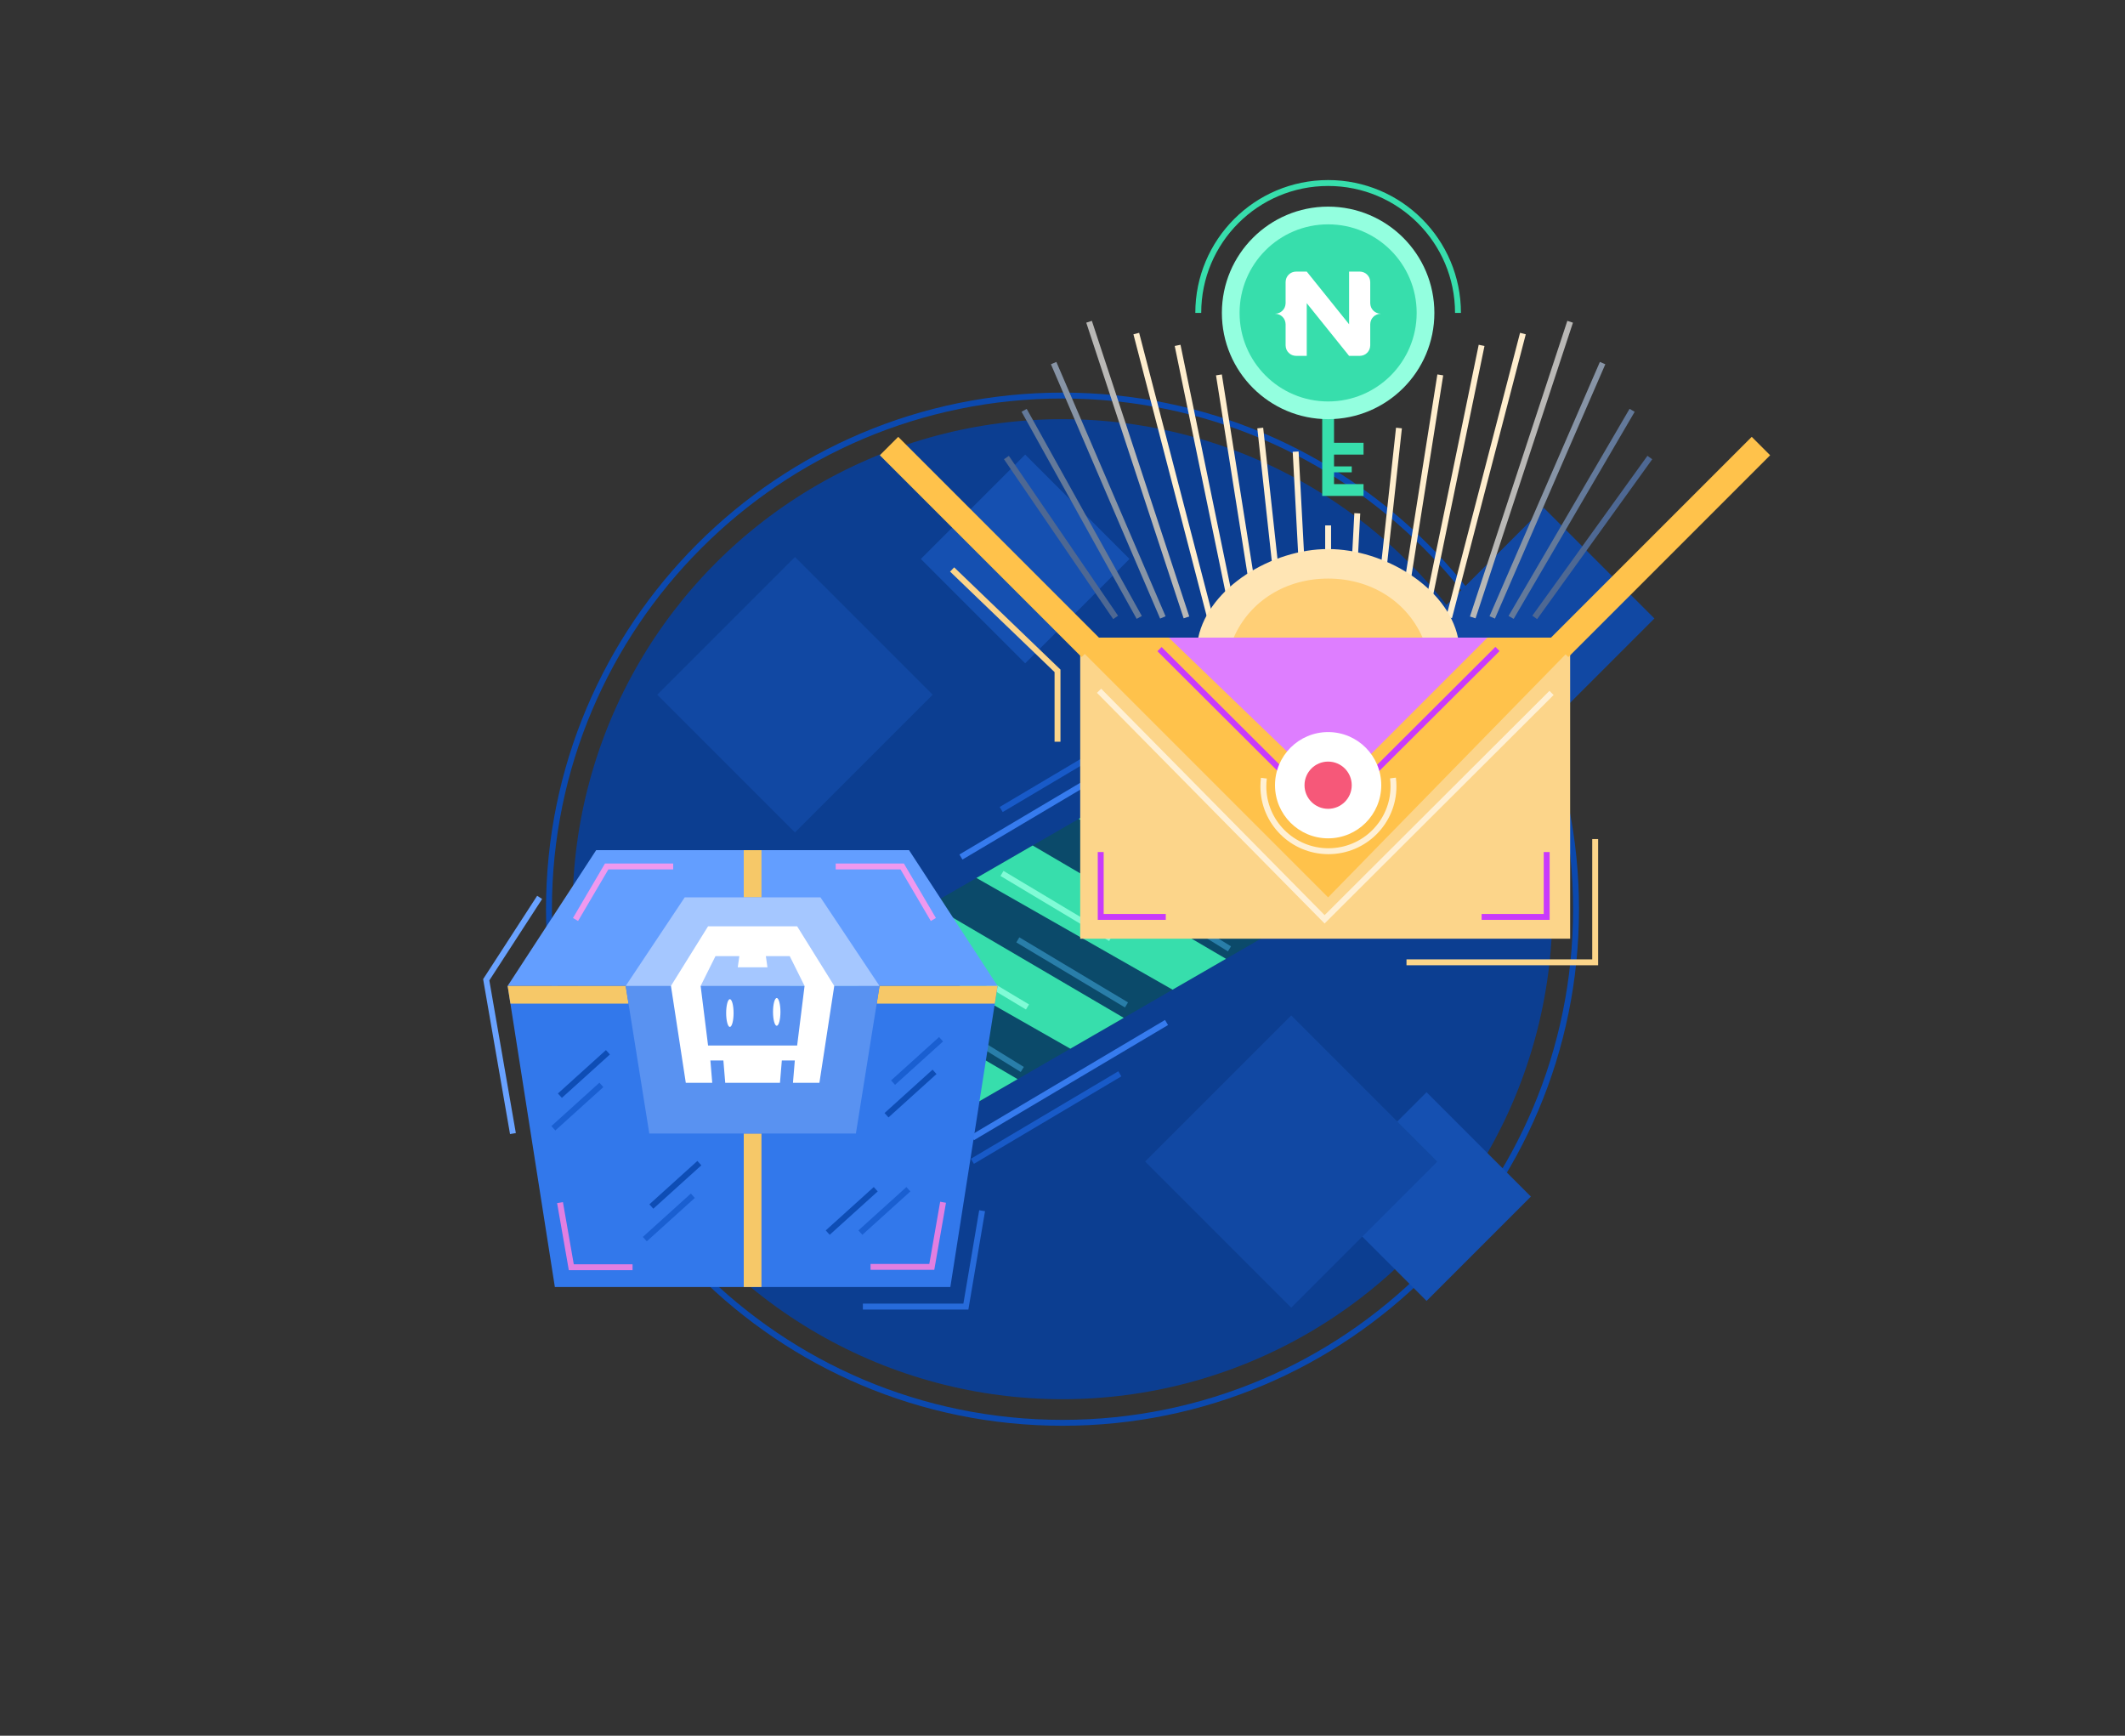 <?xml version="1.0" encoding="UTF-8" standalone="no"?>
<svg width="360px" height="294px" viewBox="0 0 360 294" version="1.1" xmlns="http://www.w3.org/2000/svg" xmlns:xlink="http://www.w3.org/1999/xlink">
    <rect x="0" y="0" width="360" height="294" fill="#333333" stroke="none"/>
    <!-- Generator: Sketch 50.2 (55047) - http://www.bohemiancoding.com/sketch -->
    <title>5_1_upgrading_cordova_applications_to_nativescript</title>
    <desc>Created with Sketch.</desc>
    <defs></defs>
    <g id="illustrations" stroke="none" stroke-width="1" fill="none" fill-rule="evenodd">
        <g id="upgrading_cordova_applications_to_nativescript">
            <g id="upgrading_cordova_applications_to_nativescript_image" transform="translate(81, 30)">
                <g id="circle_bg" transform="translate(11, 36)">
                    <circle id="circle_2" fill="#0C3E91" cx="88" cy="88" r="83"></circle>
                    <path d="M88,175.5 C39.675,175.5 0.5,136.325 0.5,88 C0.5,39.675 39.675,0.5 88,0.5 C136.325,0.5 175.5,39.675 175.5,88 C175.5,136.325 136.325,175.5 88,175.5 Z M88,174.5 C135.773,174.5 174.5,135.773 174.5,88 C174.5,40.227 135.773,1.5 88,1.5 C40.227,1.5 1.5,40.227 1.5,88 C1.5,135.773 40.227,174.5 88,174.5 Z" id="circle_1" fill="#0B49AF" fill-rule="nonzero"></path>
                    <rect id="rectangle" fill="#1550B1" transform="translate(149.678, 136.678) rotate(-315) translate(-149.678, -136.678) " x="137.178" y="124.178" width="25" height="25"></rect>
                    <rect id="rectangle" fill="#1550B1" transform="translate(81.678, 28.678) rotate(-315) translate(-81.678, -28.678) " x="69.178" y="16.178" width="25" height="25"></rect>
                    <rect id="rectangle" fill="#1148A3" transform="translate(42.678, 51.678) rotate(-315) translate(-42.678, -51.678) " x="26.178" y="35.178" width="33" height="33"></rect>
                    <rect id="rectangle" fill="#1148A3" transform="translate(169.517, 38.758) rotate(-315) translate(-169.517, -38.758) " x="156.252" y="25.494" width="26.528" height="26.528"></rect>
                    <rect id="rectangle" fill="#1148A3" transform="translate(126.749, 130.749) rotate(-315) translate(-126.749, -130.749) " x="109.249" y="113.249" width="35" height="35"></rect>
                </g>
                <g id="moving_line" transform="translate(97.866, 130) rotate(-30) translate(-97.866, -130) translate(49.866, 104.5)">
                    <rect id="bg" fill="#0B4A6A" x="3.86535248e-12" y="9" width="96" height="33"></rect>
                    <g id="light_green_stripes" transform="translate(1, 9)" fill="#37DEAC">
                        <polygon id="Rectangle-8" transform="translate(15.117, 16.5) scale(-1, 1) translate(-15.117, -16.5) " points="19 0 30 0 10.684 33 0.234 33"></polygon>
                        <polygon id="Rectangle-8" transform="translate(35.883, 16.5) scale(-1, 1) translate(-35.883, -16.5) " points="39.766 0 50.766 0 31.451 33 21 33"></polygon>
                        <polygon id="Rectangle-8" transform="translate(55.883, 16.5) scale(-1, 1) translate(-55.883, -16.5) " points="59.766 0 70.766 0 51.451 33 41 33"></polygon>
                        <polygon id="Rectangle-8" transform="translate(75.883, 16.5) scale(-1, 1) translate(-75.883, -16.5) " points="79.766 0 90.766 0 71.451 33 61 33"></polygon>
                    </g>
                    <g id="lines_2" transform="translate(28, 10)" fill-rule="nonzero">
                        <polygon id="Path-10" fill="#297EA9" points="25.699 30.093 24.825 30.579 14.394 11.831 15.268 11.345"></polygon>
                        <polygon id="Path-10" fill="#80FBD6" points="29.002 19.005 28.128 19.491 17.697 0.743 18.571 0.257"></polygon>
                        <polygon id="Path-10" fill="#80FBD6" points="11.002 22.005 10.128 22.491 6.01 15.089 6.883 14.603"></polygon>
                        <polygon id="Path-11" fill="#297EA9" points="4.947 30.737 4.066 31.212 0.582 24.745 1.463 24.271"></polygon>
                        <polygon id="Path-11" fill="#297EA9" points="45.558 30.595 44.678 31.069 41.194 24.603 42.074 24.129"></polygon>
                    </g>
                    <g id="lines_1" transform="translate(17, 0)" fill-rule="nonzero">
                        <polygon id="Path-13" fill="#367BEE" points="2.419 47.257 2.407 46.257 40.64 45.806 40.652 46.806"></polygon>
                        <polygon id="Path-13" fill="#185AC8" points="0.419 50.721 0.407 49.721 29.444 49.379 29.456 50.378"></polygon>
                        <polygon id="Path-13" fill="#367BEE" points="24.506 5.115 24.494 4.115 49.382 3.821 49.393 4.821"></polygon>
                        <polygon id="Path-13" fill="#185AC8" points="34.434 1.557 34.422 0.557 51.382 0.357 51.393 1.357"></polygon>
                    </g>
                </g>
                <g id="chest" transform="translate(0, 114)">
                    <polygon id="line" fill="#69A2FF" fill-rule="nonzero" points="6.39 47.924 5.405 48.095 0.847 21.849 10.003 7.728 10.842 8.272 1.899 22.064"></polygon>
                    <polygon id="line" fill="#276BDB" fill-rule="nonzero" points="84.889 60.992 85.875 61.159 83.054 77.813 65.182 77.813 65.182 76.813 82.209 76.813"></polygon>
                    <polygon id="bg_2" fill="#3278EB" points="5 23 88 23 80 74 13 74"></polygon>
                    <polygon id="bg_1" fill="#639EFF" transform="translate(46.5, 11.5) scale(1, -1) translate(-46.5, -11.5) " points="5 0 88 0 73 23 20 23"></polygon>
                    <path d="M5,23 L25,23 L25.482,26 L5.475,26 L5,23 Z M88,23 L87.533,26 L67.53,26 L68,23 L88,23 Z M45,-7.81597009e-14 L48,-7.81597009e-14 L48,8 L45,8 L45,-7.81597009e-14 Z M45,48 L48,48 L48,74 L45,74 L45,48 Z" id="yellow_lines" fill="#F6C868"></path>
                    <g id="logo" transform="translate(25, 8)">
                        <polygon id="bg_2" fill="#5992F1" points="0 15 43 15 39 40 4 40"></polygon>
                        <polygon id="bg_1" fill="#A5C7FF" transform="translate(21.5, 7.5) scale(1, -1) translate(-21.5, -7.5) " points="0 4.54747351e-13 43 4.54747351e-13 33 15 10 15"></polygon>
                        <path d="M32.818,31.407 L28.338,31.407 L28.652,27.621 L26.452,27.621 L26.137,31.407 L16.863,31.407 L16.548,27.621 L14.348,27.621 L14.662,31.407 L10.182,31.407 L7.667,14.998 L13.955,4.9 L29.045,4.9 L35.333,14.998 L32.818,31.407 Z M27.788,9.949 L23.746,9.949 L24.015,11.842 L18.985,11.842 L19.254,9.949 L15.212,9.949 L12.697,14.998 L13.955,25.096 L29.045,25.096 L30.303,14.998 L27.788,9.949 Z M25.587,21.745 C25.24,21.745 24.958,20.694 24.958,19.397 C24.958,18.1 25.24,17.049 25.587,17.049 C25.934,17.049 26.216,18.1 26.216,19.397 C26.216,20.694 25.934,21.745 25.587,21.745 Z M17.649,21.94 C17.301,21.94 17.02,20.889 17.02,19.593 C17.02,18.296 17.301,17.245 17.649,17.245 C17.996,17.245 18.277,18.296 18.277,19.593 C18.277,20.889 17.996,21.94 17.649,21.94 Z" id="Shape" fill="#FFFFFF" fill-rule="nonzero"></path>
                    </g>
                    <g id="corners" transform="translate(13, 2)" fill-rule="nonzero">
                        <polygon id="Path-4" fill="#E17FE1" points="3.206 68.149 13.162 68.149 13.162 69.149 2.365 69.149 0.381 57.785 1.366 57.613"></polygon>
                        <polygon id="Path-4" fill="#E17FE1" transform="translate(59.871, 63.323) scale(-1, 1) translate(-59.871, -63.323) " points="66.262 68.091 66.262 69.091 55.885 69.091 55.465 69.091 53.481 57.728 54.466 57.556 56.306 68.091"></polygon>
                        <polygon id="Path-5" fill="#EF99EF" points="47.575 1.261 47.575 0.261 59.129 0.261 64.555 9.493 63.693 9.999 58.557 1.261"></polygon>
                        <polygon id="Path-5" fill="#EF99EF" transform="translate(11.557, 5.13) scale(-1, 1) translate(-11.557, -5.13) " points="14.048 1.261 3.067 1.261 3.067 0.261 14.621 0.261 20.046 9.493 19.184 9.999"></polygon>
                    </g>
                    <g id="lines" transform="translate(12, 31)" fill-rule="nonzero">
                        <polygon id="Path-6" fill="#0E4DB5" points="55.025 26.062 55.696 26.804 47.562 34.152 46.891 33.41"></polygon>
                        <polygon id="Path-6" fill="#1A5FD1" points="60.559 26.062 61.229 26.804 53.095 34.152 52.425 33.41"></polygon>
                        <polygon id="Path-6" fill="#0E4DB5" points="25.145 21.644 25.816 22.386 17.682 29.734 17.011 28.992"></polygon>
                        <polygon id="Path-6" fill="#1A5FD1" points="24.039 27.166 24.709 27.908 16.575 35.257 15.905 34.514"></polygon>
                        <polygon id="Path-6" fill="#0E4DB5" points="9.652 2.868 10.323 3.61 2.189 10.958 1.518 10.216"></polygon>
                        <polygon id="Path-6" fill="#1A5FD1" points="8.545 8.39 9.216 9.132 1.082 16.48 0.411 15.738"></polygon>
                        <polygon id="Path-6" fill="#1A5FD1" points="66.092 0.659 66.763 1.401 58.629 8.749 57.958 8.007"></polygon>
                        <polygon id="Path-6" fill="#0E4DB5" points="64.985 6.181 65.656 6.923 57.522 14.271 56.851 13.529"></polygon>
                    </g>
                </g>
                <g id="box" transform="translate(68, 43)">
                    <polygon id="bg" fill="#FCD58A" points="34 35 117 35 117 86 34 86"></polygon>
                    <polygon id="line" fill="#FCD58A" fill-rule="nonzero" points="120.741 69.123 121.741 69.123 121.741 90.5 89.277 90.5 89.277 89.5 120.741 89.5"></polygon>
                    <polygon id="line" fill="#FCD58A" fill-rule="nonzero" points="11.955 23.819 12.649 23.098 30.656 40.415 30.656 52.635 29.656 52.635 29.656 40.841"></polygon>
                    <g id="corners" transform="translate(36, 71)" fill="#C93AFB" fill-rule="nonzero">
                        <polygon id="Rectangle-9" points="12.496 10.809 12.496 11.809 0.974 11.809 0.974 0.321 1.974 0.321 1.974 10.809"></polygon>
                        <polygon id="Rectangle-9" transform="translate(71.765, 6.065) scale(-1, 1) translate(-71.765, -6.065) " points="77.526 10.809 77.526 11.809 66.004 11.809 66.004 0.321 67.004 0.321 67.004 10.809"></polygon>
                    </g>
                    <g id="triangles" transform="translate(32, 35)">
                        <polygon id="Triangle" fill="#FFC24B" transform="translate(43.5, 22) scale(1, -1) translate(-43.5, -22) " points="44 0 87 44 2.27373675e-13 44"></polygon>
                        <polygon id="Triangle" fill="#C93AFB" fill-rule="nonzero" transform="translate(44.064, 16.375) scale(1, -1) translate(-44.064, -16.375) " points="15.788 31.155 15.082 30.447 44.051 1.568 73.046 30.473 72.34 31.181 44.051 2.98"></polygon>
                        <polygon id="Triangle" fill="#DE7EFF" transform="translate(44, 13.245) scale(1, -1) translate(-44, -13.245) " points="44.509 0 71 26.491 17 26.491"></polygon>
                        <polygon id="Path-16" fill="#FFF0D4" fill-rule="nonzero" points="81.496 9.016 82.202 9.724 43.4 48.424 4.84 9.353 5.551 8.65 43.405 47.006"></polygon>
                    </g>
                    <g id="circle" transform="translate(64, 51)">
                        <path d="M0.62,7.746 L1.612,7.871 C1.557,8.307 1.529,8.748 1.529,9.192 C1.529,14.984 6.24,19.68 12.051,19.68 C17.863,19.68 22.573,14.984 22.573,9.192 C22.573,8.739 22.544,8.29 22.487,7.846 L23.479,7.718 C23.541,8.205 23.573,8.697 23.573,9.192 C23.573,15.537 18.414,20.68 12.051,20.68 C5.688,20.68 0.529,15.537 0.529,9.192 C0.529,8.706 0.56,8.223 0.62,7.746 Z" id="Oval" fill="#FFF0D4" fill-rule="nonzero"></path>
                        <circle id="Oval" fill="#FFFFFF" cx="12" cy="9" r="9"></circle>
                        <circle id="Oval" fill="#F65879" cx="12" cy="9" r="4"></circle>
                    </g>
                    <rect id="side" fill="#FFC24B" transform="translate(132.23, 19.647) scale(-1, 1) rotate(-45) translate(-132.23, -19.647) " x="130.026" y="-4.526" width="4.409" height="48.346"></rect>
                    <rect id="side" fill="#FFC24B" transform="translate(18.705, 19.647) rotate(-45) translate(-18.705, -19.647) " x="16.5" y="-4.526" width="4.409" height="48.346"></rect>
                </g>
                <g id="shining" transform="translate(89, 24)">
                    <polygon id="Path-9" fill="#FFEECE" fill-rule="nonzero" points="55.5 50.577 54.5 50.577 54.5 34.997 55.5 34.997"></polygon>
                    <polygon id="Path-9" fill="#FFEECE" fill-rule="nonzero" points="51.499 50.553 50.501 50.607 49.001 22.527 49.999 22.473"></polygon>
                    <polygon id="Path-9" fill="#FFEECE" fill-rule="nonzero" transform="translate(59.471, 41.761) scale(-1, 1) translate(-59.471, -41.761) " points="60.441 50.553 59.443 50.607 58.501 32.969 59.499 32.916"></polygon>
                    <polygon id="Path-9" fill="#FFEECE" fill-rule="nonzero" points="47.497 50.526 46.503 50.634 43.003 18.554 43.997 18.446"></polygon>
                    <polygon id="Path-9" fill="#FFEECE" fill-rule="nonzero" transform="translate(65.25, 34.54) scale(-1, 1) translate(-65.25, -34.54) " points="67.497 50.526 66.503 50.634 63.003 18.554 63.997 18.446"></polygon>
                    <polygon id="Path-9" fill="#FFEECE" fill-rule="nonzero" points="43.494 50.502 42.506 50.658 36.006 9.578 36.994 9.422"></polygon>
                    <polygon id="Path-9" fill="#FFEECE" fill-rule="nonzero" transform="translate(70.75, 30.04) scale(-1, 1) translate(-70.75, -30.04) " points="74.494 50.502 73.506 50.658 67.006 9.578 67.994 9.422"></polygon>
                    <polygon id="Path-9" fill="#FFEECE" fill-rule="nonzero" points="39.49 50.479 38.51 50.681 29.01 4.601 29.99 4.399"></polygon>
                    <polygon id="Path-9" fill="#FFEECE" fill-rule="nonzero" transform="translate(76.25, 27.54) scale(-1, 1) translate(-76.25, -27.54) " points="81.49 50.479 80.51 50.681 71.01 4.601 71.99 4.399"></polygon>
                    <polygon id="Path-9" fill="#FFEECE" fill-rule="nonzero" points="35.484 50.454 34.516 50.706 22.016 2.626 22.984 2.374"></polygon>
                    <polygon id="Path-9" fill="#FFEECE" fill-rule="nonzero" transform="translate(81.75, 26.54) scale(-1, 1) translate(-81.75, -26.54) " points="88.484 50.454 87.516 50.706 75.016 2.626 75.984 2.374"></polygon>
                    <polygon id="Path-9" fill="#B9B8B6" fill-rule="nonzero" points="31.475 50.424 30.525 50.736 14.025 0.656 14.975 0.344"></polygon>
                    <polygon id="Path-9" fill="#B9B8B6" fill-rule="nonzero" transform="translate(87.75, 25.54) scale(-1, 1) translate(-87.75, -25.54) " points="96.475 50.424 95.525 50.736 79.025 0.656 79.975 0.344"></polygon>
                    <polygon id="Path-9" fill="#8794A6" fill-rule="nonzero" points="27.459 50.383 26.541 50.777 8.041 7.697 8.959 7.303"></polygon>
                    <polygon id="Path-9" fill="#8794A6" fill-rule="nonzero" transform="translate(92.15, 29.04) scale(-1, 1) translate(-92.15, -29.04) " points="101.959 50.381 101.041 50.779 82.341 7.699 83.259 7.301"></polygon>
                    <polygon id="Path-9" fill="#63799A" fill-rule="nonzero" points="23.437 50.337 22.563 50.823 3.063 15.743 3.937 15.257"></polygon>
                    <polygon id="Path-9" fill="#63799A" fill-rule="nonzero" transform="translate(96.25, 33.04) scale(-1, 1) translate(-96.25, -33.04) " points="106.932 50.328 106.068 50.832 85.568 15.752 86.432 15.248"></polygon>
                    <polygon id="Path-9" fill="#4E6893" fill-rule="nonzero" points="19.413 50.298 18.587 50.862 0.087 23.782 0.913 23.218"></polygon>
                    <polygon id="Path-9" fill="#4E6893" fill-rule="nonzero" transform="translate(99.75, 37.04) scale(-1, 1) translate(-99.75, -37.04) " points="109.906 50.288 109.094 50.872 89.594 23.792 90.406 23.208"></polygon>
                    <path d="M77,54 C75.183,45.484 64.498,39 55,39 C45.504,39 34.808,45.478 33,54 C40.138,53.996 69.189,54.009 77,54 Z" id="circle_2" fill="#FFE5B4"></path>
                    <path d="M71,54 C68.252,47.749 62.116,44 55,44 C47.885,44 41.744,47.745 39,54 C43.679,53.997 63.351,54.016 71,54 Z" id="circle_1" fill="#FFCF76"></path>
                </g>
                <g id="key" transform="translate(121, 0)">
                    <path d="M24,49 L27,49 L27,50 L24,50 L24,52 L29,52 L29,54 L24,54 L22,54 L22,37 L24,37 L24,45 L29,45 L29,47 L24,47 L24,49 Z" id="bottom" fill="#37DEAC"></path>
                    <path d="M45.5,23 L44.5,23 C44.5,11.126 34.874,1.5 23,1.5 C11.126,1.5 1.5,11.126 1.5,23 L0.5,23 C0.5,10.574 10.574,0.5 23,0.5 C35.426,0.5 45.5,10.574 45.5,23 Z" id="Oval" fill="#37DEAC" fill-rule="nonzero"></path>
                    <circle id="Oval" fill="#93FFDF" cx="23" cy="23" r="18"></circle>
                    <circle id="Oval" fill="#37DEAC" cx="23" cy="23" r="15"></circle>
                    <path d="M30.662,22.617 C30.324,22.282 30.148,21.862 30.134,21.356 L30.134,17.784 C30.123,17.278 29.949,16.857 29.611,16.521 C29.274,16.184 28.851,16.011 28.343,16 L26.552,16 L26.552,24.924 L19.378,16 L17.587,16 C17.079,16.011 16.656,16.184 16.319,16.521 C15.981,16.857 15.807,17.278 15.796,17.784 L15.796,21.356 C15.782,21.862 15.606,22.282 15.268,22.617 C14.93,22.951 14.508,23.126 14,23.14 C14.508,23.154 14.93,23.328 15.268,23.663 C15.606,23.998 15.782,24.418 15.796,24.924 L15.796,28.496 C15.807,29.001 15.981,29.422 16.319,29.759 C16.656,30.095 17.079,30.269 17.587,30.279 L19.378,30.279 L19.378,21.356 L26.552,30.28 L28.343,30.28 C28.851,30.269 29.274,30.095 29.611,29.759 C29.949,29.423 30.123,29.001 30.134,28.496 L30.134,24.924 C30.148,24.418 30.324,23.998 30.662,23.663 C31,23.328 31.422,23.154 31.93,23.14 C31.422,23.126 31,22.951 30.662,22.617 L30.662,22.617 Z" id="logo" fill="#FFFFFF"></path>
                </g>
            </g>
        </g>
    </g>
</svg>